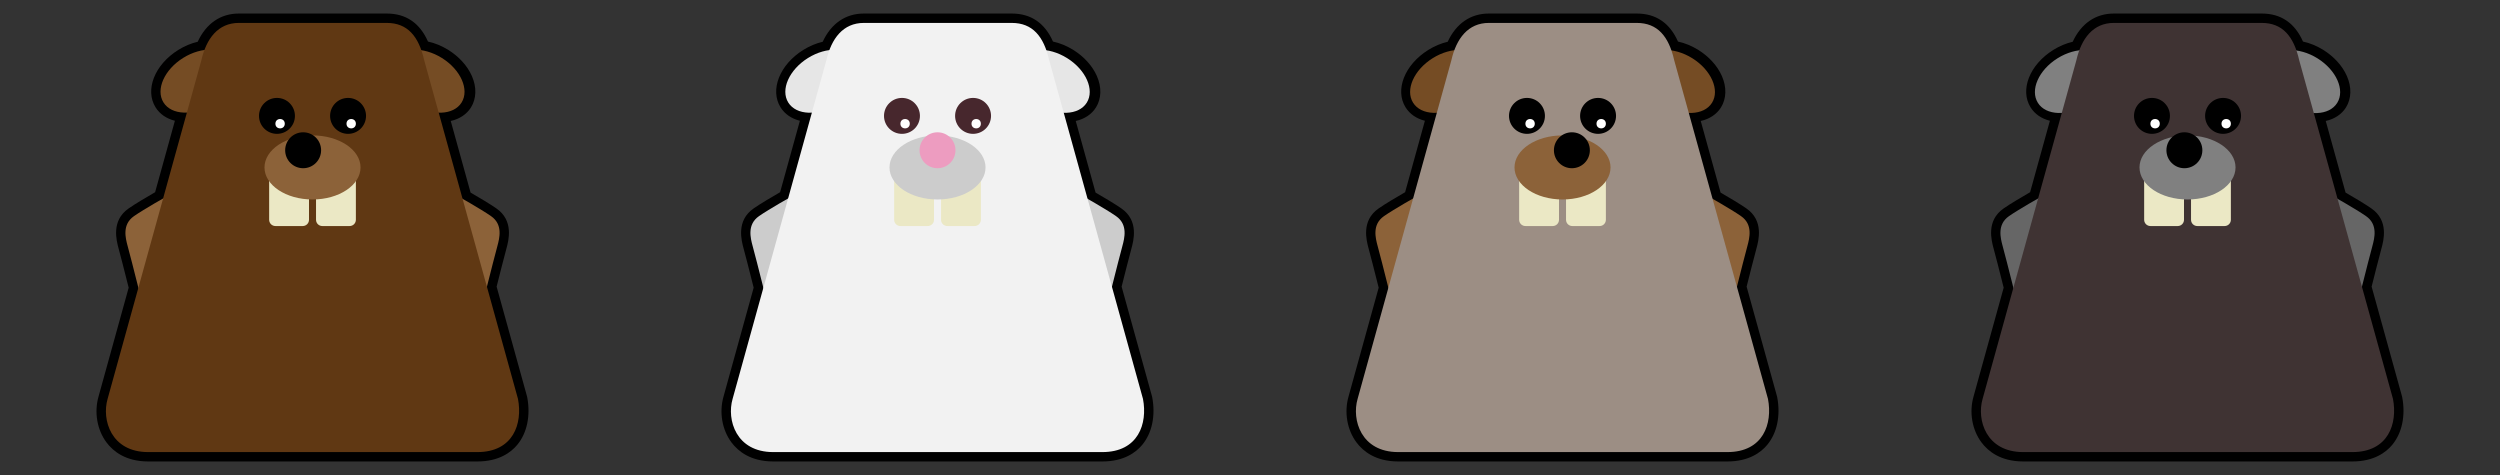 <svg version="1" xmlns="http://www.w3.org/2000/svg" width="800" height="152"><rect width="100%" height="100%" fill="#333333" stroke="none"/><path d="M152.76 147.668h-105.333c-7.248 0-11.244-3.287-13.316-6.045-3.045-4.041-4.028-9.709-2.565-14.787l9.629-34.779c-1.487-5.926-2.561-10.107-3.197-12.434-.732-2.695-2.453-9.002 3.181-12.92 2.204-1.535 5.915-3.721 8.478-5.197l6.331-22.863c-2.671-.658-4.841-2.141-6.177-4.275-3.49-5.59-.309-13.662 7.242-18.377 1.967-1.23 4.095-2.127 6.24-2.633 2.698-5.836 7.317-9.025 13.154-9.025h47.334c6.134 0 10.565 3.014 13.194 8.961 2.235.49 4.46 1.408 6.525 2.697 3.421 2.137 6.092 5.094 7.521 8.33 1.576 3.572 1.475 7.234-.281 10.045-1.382 2.213-3.666 3.723-6.481 4.342l6.346 22.92c2.5 1.441 6.109 3.572 8.269 5.076 5.634 3.918 3.914 10.225 3.181 12.918-.817 3.002-2.231 8.582-3.114 12.102l9.732 35.143.034.121.023.123c1.113 5.889-.045 11.439-3.183 15.225-2.015 2.43-5.868 5.332-12.767 5.332z"/><g fill="#8C6239"><path d="M53.372 62.832s-7.16 4.01-10.5 6.332c-3.834 2.668-2.744 6.939-2 9.668 1.5 5.5 5 19.666 5 19.666l7.5-35.666zM146.638 62.832s7.16 4.01 10.5 6.332c3.833 2.668 2.744 6.939 2 9.668-1.5 5.5-5 19.666-5 19.666l-7.5-35.666z"/></g><g fill="#754C24"><ellipse transform="matrix(.53 -.848 .848 .53 42.299 128.198)" cx="136.754" cy="25.955" rx="8.75" ry="12.875"/><ellipse transform="matrix(-.53 -.848 .848 -.53 74.747 93.355)" cx="63.254" cy="25.955" rx="8.75" ry="12.875"/></g><path fill="#603813" d="M165.759 127.666c1.5 7.916-1.5 17-13 17h-105.333c-11.917 0-14.917-10.334-13-17l30-108.332c1.583-7.002 5.373-12 12-12h47.333c6.628 0 10.25 4.248 12 12l30 108.332z"/><g fill="#EBE8C5"><path d="M98.88 70.332c0 1.104-.896 2-2 2h-8.75c-1.104 0-2-.896-2-2v-19.25c0-1.105.896-2 2-2h8.75c1.104 0 2 .895 2 2v19.25zM113.88 70.332c0 1.104-.896 2-2 2h-8.75c-1.104 0-2-.896-2-2v-19.25c0-1.105.896-2 2-2h8.75c1.104 0 2 .895 2 2v19.25z"/></g><ellipse fill="#8C6239" cx="100.004" cy="53.582" rx="15.366" ry="10.25"/><circle cx="97.004" cy="48.082" r="5.75"/><circle cx="111.38" cy="37.082" r="5.75"/><circle cx="88.63" cy="37.082" r="5.75"/><circle fill="#fff" cx="112.38" cy="39.582" r="1.5"/><circle fill="#fff" cx="89.63" cy="39.582" r="1.5"/><path d="M352.76 147.668h-105.333c-7.248 0-11.244-3.287-13.317-6.045-3.045-4.041-4.028-9.709-2.565-14.787l9.629-34.779c-1.487-5.926-2.561-10.107-3.197-12.434-.733-2.695-2.453-9.002 3.181-12.92 2.204-1.535 5.915-3.721 8.478-5.197l6.331-22.863c-2.671-.658-4.841-2.141-6.177-4.275-3.491-5.59-.309-13.662 7.242-18.377 1.967-1.23 4.095-2.127 6.24-2.633 2.698-5.836 7.318-9.025 13.154-9.025h47.334c6.134 0 10.565 3.014 13.194 8.961 2.235.49 4.46 1.408 6.525 2.697 3.421 2.137 6.092 5.094 7.521 8.33 1.576 3.572 1.475 7.234-.281 10.045-1.382 2.213-3.666 3.723-6.481 4.342l6.346 22.92c2.5 1.441 6.109 3.572 8.269 5.076 5.634 3.918 3.914 10.225 3.181 12.918-.818 3.002-2.231 8.582-3.115 12.102l9.733 35.143.034.121.023.123c1.113 5.889-.044 11.439-3.183 15.225-2.014 2.43-5.866 5.332-12.766 5.332z"/><g fill="#ccc"><path d="M253.372 62.832s-7.16 4.01-10.5 6.332c-3.833 2.668-2.744 6.939-2 9.668 1.5 5.5 5 19.666 5 19.666l7.5-35.666zM346.638 62.832s7.16 4.01 10.5 6.332c3.833 2.668 2.744 6.939 2 9.668-1.5 5.5-5 19.666-5 19.666l-7.5-35.666z"/></g><g fill="#E6E6E6"><ellipse transform="matrix(.53 -.848 .848 .53 136.362 297.837)" cx="336.755" cy="25.955" rx="8.75" ry="12.875"/><ellipse transform="matrix(-.53 -.848 .848 -.53 380.685 262.992)" cx="263.255" cy="25.955" rx="8.75" ry="12.875"/></g><path fill="#F2F2F2" d="M365.759 127.666c1.5 7.916-1.5 17-13 17h-105.333c-11.917 0-14.917-10.334-13-17l30-108.332c1.583-7.002 5.373-12 12-12h47.333c6.627 0 10.25 4.248 12 12l30 108.332z"/><g fill="#EBE8C5"><path d="M298.88 70.332c0 1.104-.896 2-2 2h-8.75c-1.104 0-2-.896-2-2v-19.25c0-1.105.896-2 2-2h8.75c1.104 0 2 .895 2 2v19.25zM313.88 70.332c0 1.104-.896 2-2 2h-8.75c-1.104 0-2-.896-2-2v-19.25c0-1.105.896-2 2-2h8.75c1.104 0 2 .895 2 2v19.25z"/></g><ellipse fill="#ccc" cx="300.005" cy="53.582" rx="15.366" ry="10.25"/><circle fill="#ED9CC0" cx="300.005" cy="48.082" r="5.75"/><circle fill="#47272D" cx="311.38" cy="37.082" r="5.75"/><circle fill="#47272D" cx="288.63" cy="37.082" r="5.75"/><circle fill="#fff" cx="312.38" cy="39.582" r="1.5"/><circle fill="#fff" cx="289.63" cy="39.582" r="1.5"/><path d="M552.761 147.668h-105.334c-7.248 0-11.244-3.287-13.316-6.045-3.045-4.041-4.028-9.709-2.565-14.787l9.63-34.779c-1.488-5.926-2.562-10.107-3.197-12.434-.733-2.695-2.453-9.002 3.18-12.92 2.204-1.535 5.915-3.721 8.479-5.197l6.33-22.863c-2.67-.658-4.841-2.141-6.176-4.275-3.491-5.59-.309-13.662 7.241-18.377 1.968-1.23 4.095-2.127 6.24-2.633 2.698-5.836 7.317-9.025 13.154-9.025h47.334c6.134 0 10.565 3.014 13.194 8.961 2.235.49 4.461 1.408 6.525 2.697 3.421 2.137 6.092 5.094 7.521 8.33 1.576 3.572 1.476 7.234-.281 10.045-1.382 2.213-3.666 3.723-6.481 4.342l6.346 22.92c2.5 1.441 6.109 3.572 8.27 5.076 5.633 3.918 3.913 10.225 3.18 12.918-.817 3.002-2.23 8.582-3.114 12.102l9.733 35.143.033.121.023.123c1.113 5.889-.045 11.439-3.183 15.225-2.015 2.43-5.868 5.332-12.766 5.332z"/><g fill="#8C6239"><path d="M453.372 62.832s-7.16 4.01-10.5 6.332c-3.834 2.668-2.744 6.939-2 9.668 1.5 5.5 5 19.666 5 19.666l7.5-35.666zM546.638 62.832s7.16 4.01 10.5 6.332c3.834 2.668 2.744 6.939 2 9.668-1.5 5.5-5 19.666-5 19.666l-7.5-35.666z"/></g><g fill="#754C24"><ellipse transform="matrix(.53 -.848 .848 .53 230.433 467.482)" cx="536.755" cy="25.955" rx="8.75" ry="12.875"/><ellipse transform="matrix(-.53 -.848 .848 -.53 686.616 432.635)" cx="463.255" cy="25.955" rx="8.75" ry="12.875"/></g><path fill="#9C8E84" d="M565.759 127.666c1.5 7.916-1.5 17-13 17h-105.332c-11.918 0-14.918-10.334-13-17l30-108.332c1.582-7.002 5.372-12 12-12h47.332c6.628 0 10.25 4.248 12 12l30 108.332z"/><g fill="#EBE8C5"><path d="M498.88 70.332c0 1.104-.896 2-2 2h-8.75c-1.104 0-2-.896-2-2v-19.25c0-1.105.896-2 2-2h8.75c1.104 0 2 .895 2 2v19.25zM513.88 70.332c0 1.104-.896 2-2 2h-8.75c-1.104 0-2-.896-2-2v-19.25c0-1.105.896-2 2-2h8.75c1.104 0 2 .895 2 2v19.25z"/></g><ellipse fill="#8C6239" cx="500.005" cy="53.582" rx="15.365" ry="10.25"/><circle cx="503.005" cy="48.082" r="5.75"/><circle cx="511.38" cy="37.082" r="5.75"/><circle cx="488.63" cy="37.082" r="5.75"/><circle fill="#fff" cx="512.38" cy="39.582" r="1.5"/><circle fill="#fff" cx="489.63" cy="39.582" r="1.5"/><path d="M752.761 147.668h-105.334c-7.248 0-11.244-3.287-13.316-6.045-3.045-4.041-4.027-9.709-2.565-14.787l9.63-34.779c-1.488-5.926-2.562-10.107-3.197-12.434-.733-2.695-2.453-9.002 3.18-12.92 2.204-1.535 5.915-3.721 8.479-5.197l6.33-22.863c-2.67-.658-4.841-2.141-6.176-4.275-3.491-5.59-.309-13.662 7.241-18.377 1.968-1.23 4.095-2.127 6.24-2.633 2.698-5.836 7.317-9.025 13.154-9.025h47.334c6.134 0 10.565 3.014 13.194 8.961 2.235.49 4.461 1.408 6.525 2.697 3.421 2.137 6.092 5.094 7.521 8.33 1.576 3.572 1.476 7.234-.281 10.045-1.382 2.213-3.666 3.723-6.481 4.342l6.346 22.92c2.5 1.441 6.109 3.572 8.27 5.076 5.633 3.918 3.913 10.225 3.18 12.918-.817 3.002-2.23 8.582-3.114 12.102l9.733 35.143.033.121.023.123c1.113 5.889-.045 11.439-3.183 15.225-2.015 2.43-5.868 5.332-12.766 5.332z"/><g fill="#666"><path d="M653.372 62.832s-7.16 4.01-10.5 6.332c-3.834 2.668-2.744 6.939-2 9.668 1.5 5.5 5 19.666 5 19.666l7.5-35.666zM746.638 62.832s7.16 4.01 10.5 6.332c3.834 2.668 2.744 6.939 2 9.668-1.5 5.5-5 19.666-5 19.666l-7.5-35.666z"/></g><g fill="#808080"><ellipse transform="matrix(.53 -.848 .848 .53 324.497 637.122)" cx="736.755" cy="25.955" rx="8.75" ry="12.875"/><ellipse transform="matrix(-.53 -.848 .848 -.53 992.551 602.275)" cx="663.255" cy="25.955" rx="8.75" ry="12.875"/></g><path fill="#3F3333" d="M765.759 127.666c1.5 7.916-1.5 17-13 17h-105.332c-11.918 0-14.918-10.334-13-17l30-108.332c1.582-7.002 5.372-12 12-12h47.332c6.628 0 10.25 4.248 12 12l30 108.332z"/><g fill="#EBE8C5"><path d="M698.88 70.332c0 1.104-.896 2-2 2h-8.75c-1.104 0-2-.896-2-2v-19.25c0-1.105.896-2 2-2h8.75c1.104 0 2 .895 2 2v19.25zM713.88 70.332c0 1.104-.896 2-2 2h-8.75c-1.104 0-2-.896-2-2v-19.25c0-1.105.896-2 2-2h8.75c1.104 0 2 .895 2 2v19.25z"/></g><ellipse fill="#808080" cx="700.005" cy="53.582" rx="15.365" ry="10.25"/><circle cx="699.005" cy="48.082" r="5.75"/><circle cx="711.38" cy="37.082" r="5.75"/><circle cx="688.63" cy="37.082" r="5.75"/><circle fill="#fff" cx="712.38" cy="39.582" r="1.5"/><circle fill="#fff" cx="689.63" cy="39.582" r="1.5"/></svg>